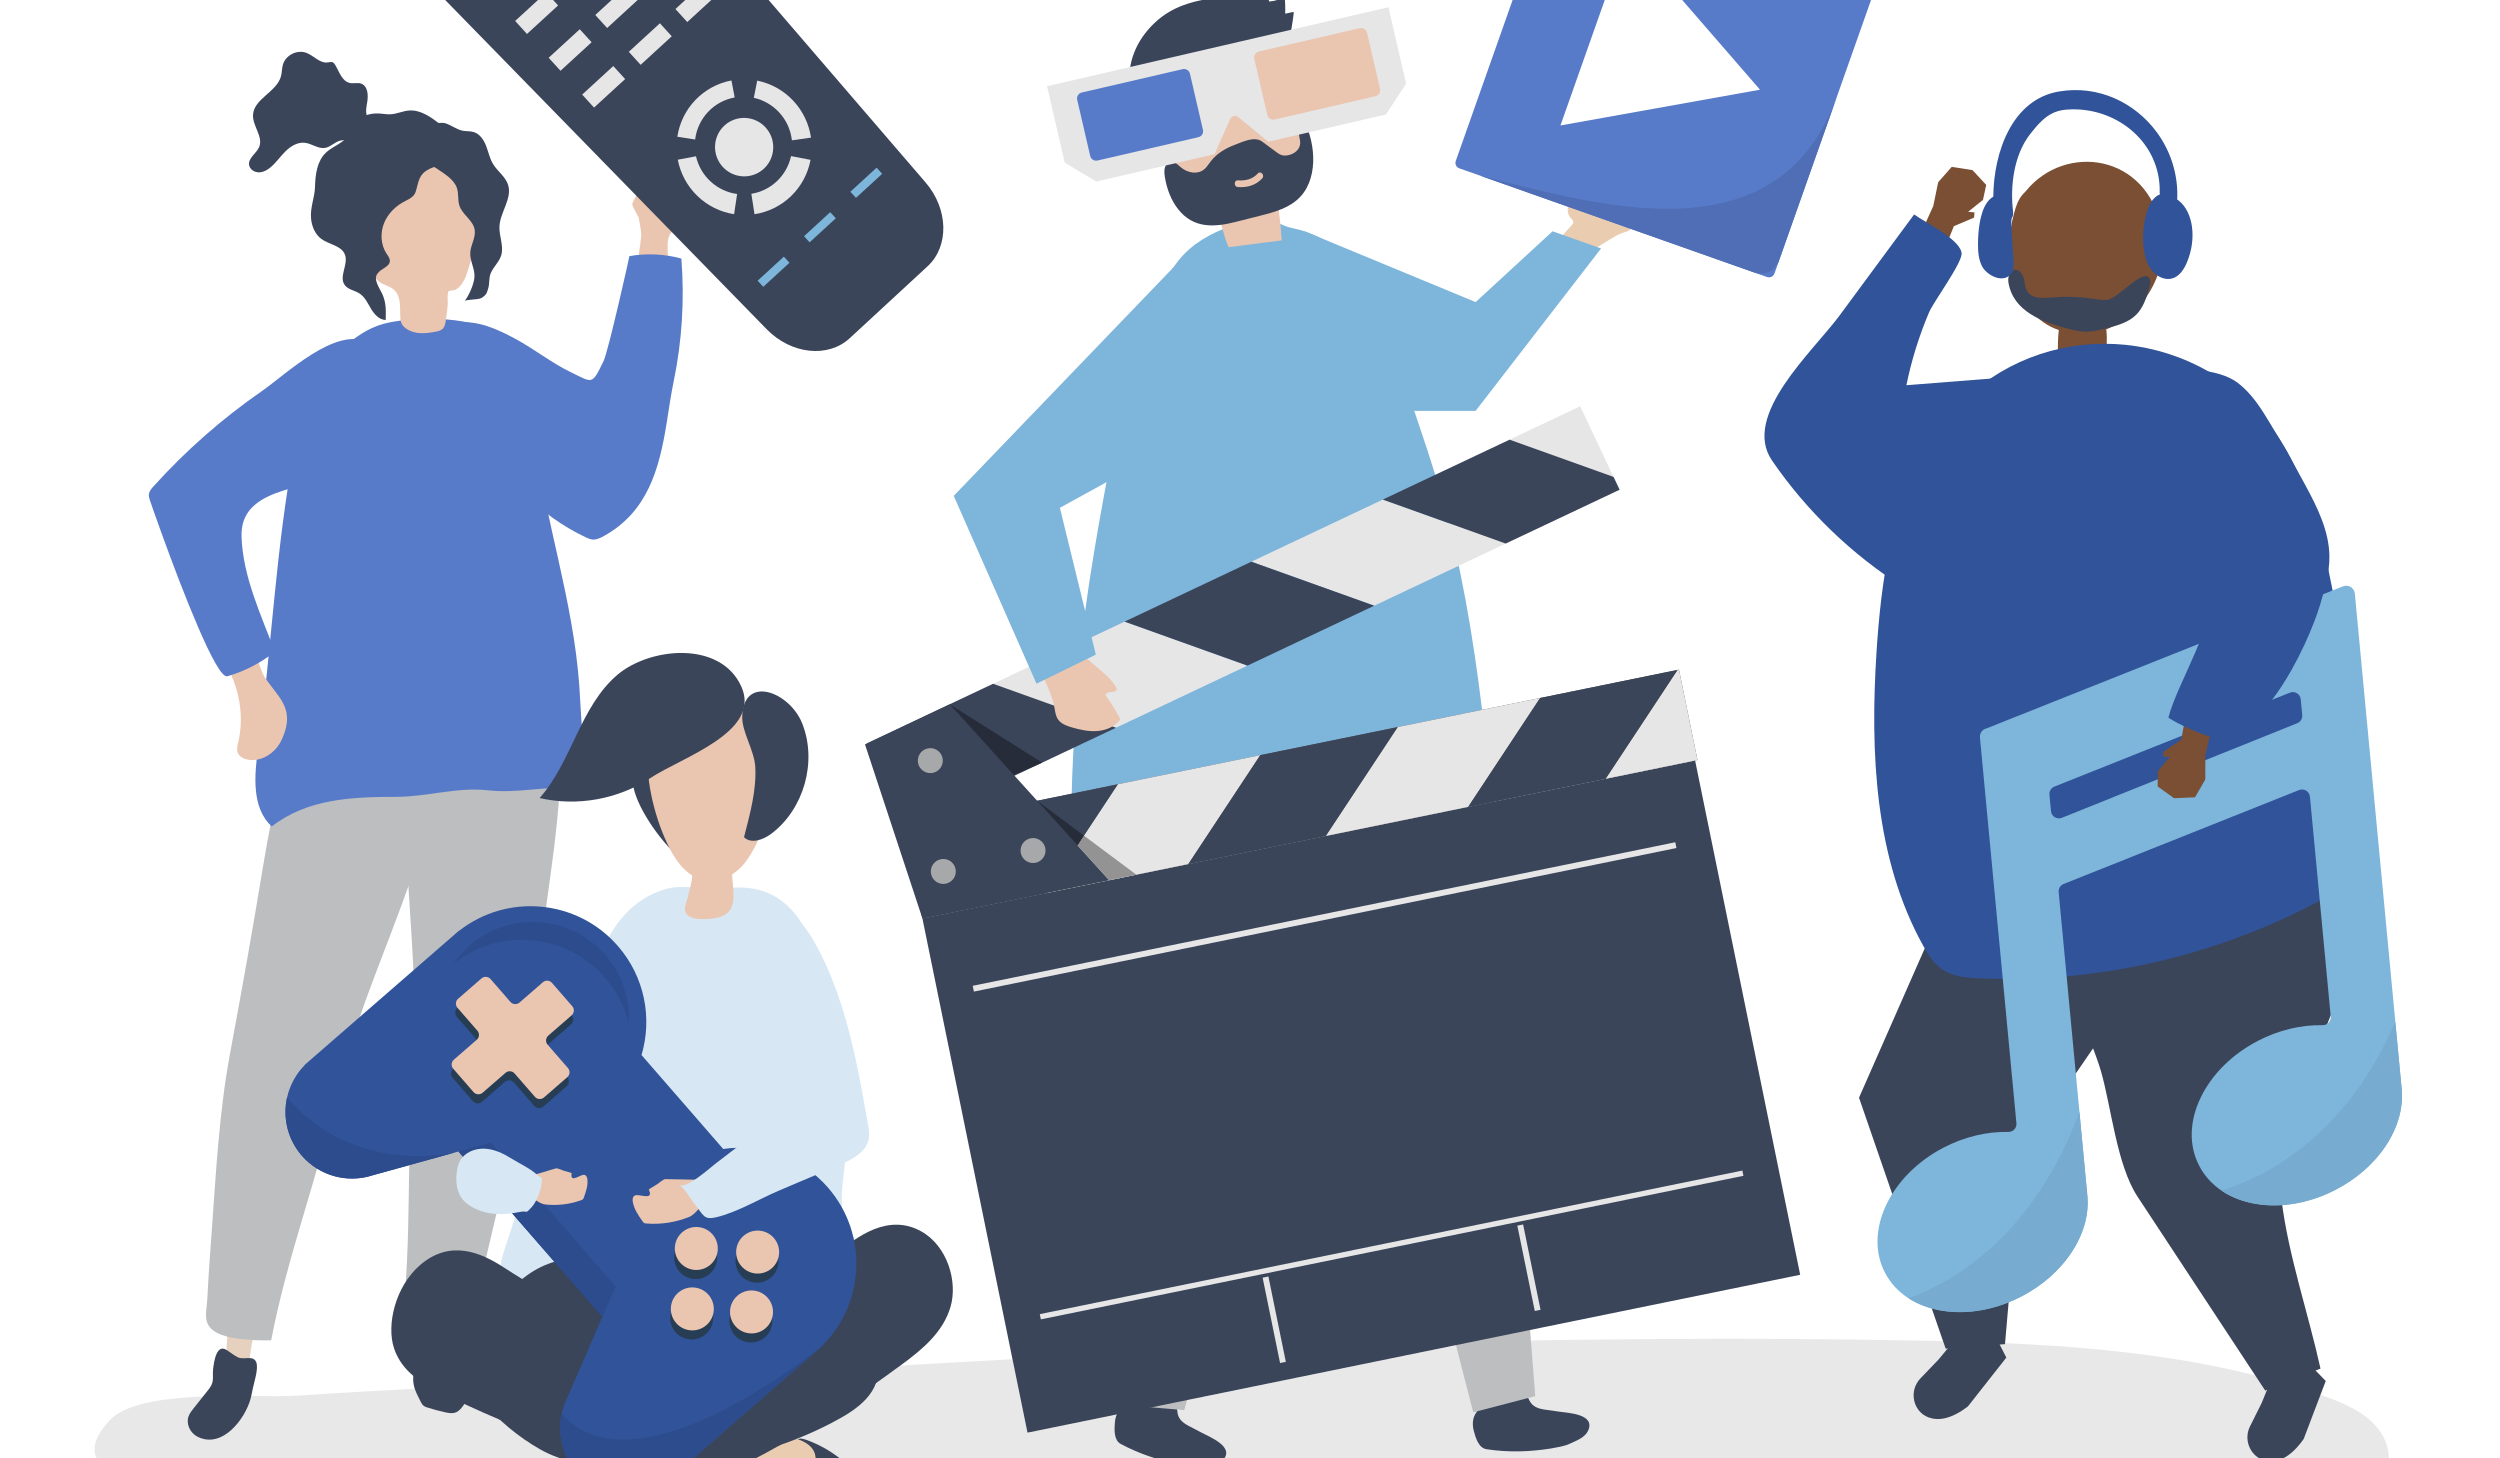 <?xml version="1.0" encoding="utf-8"?>
<!-- Generator: Adobe Illustrator 16.0.3, SVG Export Plug-In . SVG Version: 6.00 Build 0)  -->
<!DOCTYPE svg PUBLIC "-//W3C//DTD SVG 1.1//EN" "http://www.w3.org/Graphics/SVG/1.1/DTD/svg11.dtd">
<svg version="1.1" id="Capa_1" xmlns="http://www.w3.org/2000/svg" xmlns:xlink="http://www.w3.org/1999/xlink" x="0px" y="0px"
	 width="960px" height="560px" viewBox="0 0 960 560" enable-background="new 0 0 960 560" xml:space="preserve">
<rect x="0" y="0" width="960" height="560" fill="#333333" stroke="none"/>
<g>
	<g>
		<defs>
			<rect id="SVGID_1_" x="-70" y="-119" width="1099.88" height="799.8"/>
		</defs>
		<clipPath id="SVGID_2_">
			<use xlink:href="#SVGID_1_"  overflow="visible"/>
		</clipPath>
		<polyline clip-path="url(#SVGID_2_)" fill="#FFFFFF" points="1029.88,680.8 -70.12,680.8 -70.12,-119.2 1029.88,-119.2 
			1029.88,680.8 		"/>
	</g>
	<path fill="#E8E8E8" d="M187.986,640.133c-11.706,0-23.406-0.357-35.094-1.202c-15.891-1.149-32.298-3.397-45.794-11.864
		c-7.454-4.676-13.971-11.51-16.271-20.004c-2.3-8.492,0.518-18.67,8.017-23.271c2.75-1.688,5.968-2.586,8.518-4.561
		c2.551-1.976,4.273-5.697,2.575-8.441c-2.762,0.004-11.132,0.433-21.285,0.433c-27.221,0-67.287-3.083-46.673-25.718
		c7.754-8.516,30.501-9.465,49.329-9.465c2.702,0,5.32,0.02,7.805,0.039c2.487,0.02,4.837,0.039,6.994,0.039
		c3.16,0,5.906-0.041,8.063-0.188c17.179-1.16,34.372-2.129,51.57-2.93c1.341,0.732,2.706,1.421,4.07,2.085
		c7.049,3.431,14.479,6.892,22.203,10.144c4.682,4.367,9.87,8.192,15.437,11.356c3.365,1.912,7.091,3.35,11.044,4.409
		c0.491,0.853,1.035,1.685,1.633,2.49c0,0,0.001,0.002,0.002,0.002c0.008,0.012,0.016,0.021,0.025,0.033
		c0.002,0.004,0.005,0.006,0.007,0.01c0.008,0.01,0.016,0.021,0.024,0.031c0.002,0.004,0.004,0.008,0.007,0.01
		c0.017,0.022,0.033,0.045,0.05,0.066c0,0.001,0.001,0.002,0.002,0.004c0.007,0.01,0.014,0.018,0.021,0.028
		c0.005,0.005,0.008,0.01,0.013,0.016c0.006,0.009,0.013,0.017,0.019,0.025c0.005,0.006,0.01,0.014,0.015,0.021
		c0.005,0.006,0.012,0.016,0.017,0.022c0.008,0.01,0.015,0.019,0.022,0.028c0.007,0.008,0.014,0.018,0.021,0.027
		c0.007,0.01,0.015,0.02,0.022,0.028c0.005,0.007,0.01,0.013,0.015,0.021c0.007,0.008,0.014,0.016,0.02,0.025
		c0.005,0.005,0.009,0.012,0.014,0.018c0.007,0.01,0.015,0.02,0.023,0.029c0.004,0.005,0.008,0.01,0.011,0.016
		c0.011,0.014,0.023,0.028,0.034,0.043c0.002,0.002,0.004,0.004,0.006,0.008c0.01,0.012,0.02,0.025,0.029,0.037
		c0.004,0.004,0.007,0.009,0.01,0.013c0.009,0.011,0.018,0.022,0.027,0.034c0.003,0.004,0.006,0.007,0.009,0.011
		c0.011,0.015,0.021,0.026,0.032,0.041c0.001,0.001,0.002,0.002,0.003,0.004c0.013,0.015,0.025,0.031,0.038,0.047
		c0,0.001,0.001,0.002,0.002,0.003c0.011,0.014,0.022,0.028,0.033,0.042c0.003,0.003,0.005,0.007,0.008,0.009
		c0.01,0.014,0.02,0.025,0.031,0.039c0.002,0.002,0.003,0.004,0.005,0.006c0.025,0.031,0.05,0.063,0.075,0.094
		c0.001,0.001,0.003,0.003,0.004,0.005c0.011,0.013,0.022,0.026,0.033,0.04c0.001,0.002,0.002,0.003,0.004,0.005
		c-2.187,5.456-4.142,11.005-5.858,16.627c-1.146,3.754-2.195,7.615-2.05,11.537c0.23,6.206,4.973,11.257,10.085,11.257
		c2.452,0,4.988-1.161,7.153-3.913c2.926-3.718,5.271-7.894,6.931-12.323c0.859-2.293,0.78-3.313,0.128-3.757
		c0.244-0.253,0.479-0.511,0.701-0.774c2.634-3.115,4.549-6.93,7.479-9.689c0.002,0,0.004,0,0.006-0.001
		c1.425,1.899,2.663,3.115,3.463,3.115c0.064,0,0.124-0.007,0.182-0.022c17.293-4.574,34.351-12.396,50.572-21.627
		c6.808-2.335,13.44-5.181,19.821-8.513c7.446-3.89,14.352-8.292,16.9-15.197c3.197-2.271,6.329-4.538,9.391-6.784
		c2.718-0.17,5.438-0.334,8.166-0.492c11.617-0.674,23.241-1.318,34.862-1.935l5.765,28.212l47.563-9.719l12.688,1.074l1.038-3.879
		l109.91-22.461c12.18-0.264,24.368-0.482,36.55-0.651c20.062-0.278,40.129-0.424,60.191-0.424c23.018,0,46.029,0.192,69.044,0.595
		c4.854,0.084,9.715,0.18,14.582,0.297l1.011,2.928l22.787-1.729l0.035-0.412c25.833,1.132,51.621,3.333,76.816,8.144
		c6.443,1.23,12.849,2.631,19.205,4.229l3.855,5.855l7.197-2.861c5.375,1.564,10.711,3.285,16.004,5.174
		c9.319,3.327,19.364,8.05,23.011,17.25c4.482,11.314-3.426,24.484-14.214,30.116c-9.727,5.075-21.032,5.606-32.081,5.606
		c-1.207,0-2.41-0.006-3.608-0.014c-35.053-0.218-70.123-0.309-105.176-0.309c-91.698,0-183.38,0.625-275.076,1.252
		c-20.57,0.141-41.14,0.281-61.711,0.422c-3.778,0.025-7.741,0.098-11.038,1.945c-7.379,4.134-1.562,7.643-2.659,12.633
		c-1.349,6.136-4.3,11.393-9.661,14.982c-8.027,5.375-18.121,6.338-27.748,7.143c-29.665,2.484-59.331,4.967-88.997,7.449
		C252.11,637.455,220.029,640.133,187.986,640.133"/>
	<path fill="#E5D1BD" d="M95.895,524.57c-3.14,0.207-6.013-0.896-9.056-1.237c0.145-10.75,1.31-21.058,3.626-31.673
		c4.733,5.255,8.718,2.201,8.557,12.072C98.97,506.928,95.28,519.707,95.895,524.57L95.895,524.57z"/>
	<path fill="#3B455A" d="M86.152,517.986c-3.571-1.278-4.376,7.25-4.404,9.254c-0.016,1.205,0.127,2.435-0.18,3.6
		c-0.336,1.281-1.183,2.361-2.008,3.398c-1.729,2.174-3.458,4.347-5.187,6.52c-0.777,0.979-1.568,1.979-1.984,3.156
		c-1.033,2.916,0.673,6.375,3.435,7.771c9.584,4.842,18.339-6.882,20.414-14.621c0.318-1.186,0.551-2.394,0.783-3.6
		c0.479-2.495,2.368-7.936,1.377-10.373c-1.155-2.844-4.655-0.783-6.948-1.855C89.322,520.242,87.597,518.505,86.152,517.986
		L86.152,517.986z"/>
	<path fill="#BCBEC0" d="M154.24,347.439c-8.935,24.323-19.245,48.116-25.125,73.58c-7.263,31.455-18.974,62.131-24.984,93.655
		c-3.884,0.126-7.777-0.039-11.636-0.495c-4.424-0.521-11.445-1.716-13.042-6.546c-0.816-2.469,0.049-6.483,0.173-9.049
		c0.399-8.216,0.986-16.423,1.59-24.623c1.709-23.206,2.881-46.696,7.15-69.573c4.49-24.066,8.79-48.216,12.741-72.279
		c2.042-12.436,4.556-24.795,7.65-37.014c0.797-3.148,9.097-35.598,10.726-35.339c19.339,3.078,37.431,9.482,54.272,19.47
		c1.637,0.971,3.217,2.127,3.787,3.856c0.568,1.728,0.053,3.217-0.475,4.786c-5.034,14.957-11.744,28.983-17.111,43.883
		C158.089,336.935,156.194,342.117,154.24,347.439"/>
	<path fill="#E5D1BD" d="M159.436,519.054c2.936,1.134,6.007,0.935,9.014,1.513c3.059-10.307,5.013-20.494,5.958-31.316
		c-6.081,3.609-8.978-0.493-11.76,8.98C161.747,501.297,161.47,514.595,159.436,519.054L159.436,519.054z"/>
	<path fill="#3B455A" d="M171.524,517.464c0.007,5.829,4.595,12.104,7.133,17.347c0.299,0.616,0.604,1.258,0.616,1.943
		c0.018,1.018-0.604,1.921-1.2,2.747c-0.827,1.146-1.726,2.348-3.043,2.862c-1.292,0.508-2.745,0.254-4.101-0.045
		c-2.27-0.498-4.516-1.1-6.731-1.803c-0.551-0.175-1.114-0.363-1.564-0.729c-0.533-0.432-0.854-1.065-1.158-1.68
		c-1.566-3.15-2.898-5.388-2.813-8.898c0.087-3.627,0.545-7.385-0.118-10.977c-0.328-1.744-0.762-3.974,0.731-4.931
		c1.155-0.739,3.269,0.28,4.525,0.485c2.218,0.361,4.268,0.224,6.31,1.388c0.416,0.237,0.822,0.522,1.078,0.928
		C171.449,516.514,171.523,516.978,171.524,517.464L171.524,517.464z"/>
	<path fill="#BCBEC0" d="M156.412,332.587c1.296,25.881,4.064,51.663,2.104,77.723c-2.42,32.193-0.362,64.962-4,96.849
		c3.671,1.275,7.437,2.275,11.256,2.988c4.379,0.817,11.438,1.766,14.399-2.371c1.513-2.115,1.882-6.205,2.525-8.691
		c2.063-7.963,3.943-15.971,5.806-23.982c5.27-22.664,11.137-45.439,13.866-68.551c2.87-24.313,5.947-48.646,9.332-72.796
		c1.749-12.481,3.024-25.03,3.704-37.616c0.176-3.242,1.902-36.692,0.269-36.929c-19.379-2.813-38.556-2.08-57.606,2.448
		c-1.852,0.439-3.704,1.074-4.762,2.555c-1.057,1.481-1.008,3.056-0.97,4.71c0.357,15.776,2.592,31.166,3.285,46.985
		C155.861,321.414,156.129,326.925,156.412,332.587"/>
	<path fill="#3B455A" d="M428.542,543.931c0.414-1.353,1.115-2.596,2.155-3.503c0.548-0.479,1.176-0.854,1.709-1.35
		c2.507-2.332,2.223-4.563,5.911-4.057c4.197,0.576,8.378,1.35,12.562,2.023c0.165,0.025,0.339,0.057,0.469,0.167
		c0.188,0.157,0.23,0.431,0.26,0.679c0.172,1.45,0.345,2.9,0.518,4.35c0.467,3.918,3.978,5.065,6.854,6.615
		c0.74,0.398,1.507,0.799,2.287,1.213c3.263,1.73,13.156,5.578,8.274,10.688c-2.018,2.112-5.514,2.11-8.201,2.384
		c-2.596,0.264-5.208-0.359-7.767-0.716c-8.208-1.55-15.777-3.979-23.208-7.942c-2.661-1.42-2.49-5.438-2.251-8.289
		C428.178,545.43,428.318,544.664,428.542,543.931L428.542,543.931z"/>
	<polyline fill="#BCBEC0" points="440.286,289.115 431.918,321.873 441.196,415.225 430.294,539.425 454.808,541.5 486.615,422.691 
		511.707,292.701 440.286,289.115 	"/>
	<path fill="#3B455A" d="M565.575,547.156c-0.061-1.414,0.187-2.818,0.865-4.021c0.357-0.633,0.825-1.195,1.163-1.84
		c1.587-3.035,0.576-5.043,4.224-5.794c4.148-0.854,8.349-1.517,12.518-2.275c0.165-0.03,0.34-0.059,0.498,0.002
		c0.229,0.087,0.36,0.33,0.471,0.554c0.646,1.311,1.291,2.619,1.938,3.929c1.745,3.54,5.437,3.452,8.666,3.956
		c0.829,0.13,1.687,0.253,2.56,0.383c3.653,0.544,14.264,0.88,11.36,7.324c-1.2,2.664-4.497,3.826-6.939,4.978
		c-2.359,1.113-5.03,1.396-7.563,1.911c-8.256,1.271-16.203,1.499-24.528,0.236c-2.981-0.452-4.157-4.299-4.883-7.067
		C565.73,548.691,565.608,547.923,565.575,547.156L565.575,547.156z"/>
	<polygon fill="#BCBEC0" points="491.817,302.966 482.805,327.814 534.66,421.578 565.727,542.322 589.533,536.119 579.973,413.5 
		560.358,282.57 491.817,302.966 	"/>
	<path fill="#7DB5DB" d="M411.735,297.945c0.202-6.095,0.564-11.195,0.614-13.02c0.457-16.501,2.036-33.099,4.276-49.745
		c2.023-15.031,4.592-30.101,7.372-45.243c4.361-23.745,8.325-44.667,17.067-67.249c3.105-8.02,6.291-16.184,11.651-22.861
		c4.937-6.153,12.304-10.378,19.701-12.855c3.456-1.157,7.344-2.145,10.802-2.928c3.917-0.887,5.883,0.881,9.633,2.487
		c2.521,1.079,5.479,1.367,8.092,2.283c15.517,5.439,24.378,16.392,29.628,31.942c4.225,12.51,8.448,25.021,12.673,37.532
		c3.47,10.274,6.939,20.551,9.947,30.974c7.875,27.283,12.529,55.4,15.948,83.583c1.714,14.13,3.117,28.296,4.47,42.466
		c0.864,9.056-3.742,5.247-9.18,2.481c-9.371-4.77-18.679-9.799-29.19-11.52c-5.104-0.837-10.304-0.877-15.475-0.804
		c-31.455,0.45-63.023,5.128-92.565,15.938c-1.756,0.643-3.541,1.328-4.974,2.527c-1.914,1.602-4.506,5.245-7.271,3.342
		c-1.719-1.184-2.135-5.221-2.449-7.039C411.243,312.945,411.489,305.313,411.735,297.945"/>
	<path fill="#534741" d="M486.746,22.326c3.982,4.398,6.676,9.895,8.253,15.637c0.419,1.526,0.93,3.283,2.364,3.914
		c1.535,0.677,0.87,3.077,1.571,1.547c0.7-1.53,3.056-6.827,2.831-8.507c-0.523-3.934-1.419-7.821-2.668-11.59
		c-1.087-3.277-2.561-6.625-5.302-8.69c-1.625-1.224-3.576-1.901-5.492-2.552c-2.78-0.944-5.637-1.884-8.557-1.779
		c-5.034,0.182-7.592,2.613-2.552,5.067C480.806,17.13,484.018,19.313,486.746,22.326L486.746,22.326z"/>
	<path fill="#EAC5B0" d="M471.816,94.931c6.782-0.875,13.564-1.751,20.347-2.627c-0.324-6.057-1.086-12.112-2.277-18.087
		c5.551-2.321,11.916-5.764,12.484-12.368c0.179-2.08-0.282-4.194-0.739-6.26c-1.889-8.543-3.778-17.085-5.668-25.627
		c-0.653-2.954-1.342-5.995-2.962-8.507c-2.842-4.407-7.927-6.265-12.684-7.08c-12.139-2.081-25.02,1.035-33.758,9.896
		c-2.325,2.358-4.384,5.179-5.257,8.574c-1.347,5.233,0.28,10.948,1.892,16.269c1.488,4.911,2.977,9.822,4.464,14.733
		c1.712,5.649,4.071,12.062,9.149,14.098c2.696,1.081,5.772,0.694,8.255,2.321C469.44,83.136,469.319,90.037,471.816,94.931
		L471.816,94.931z"/>
	<path fill="#3B455A" d="M484.709,68.484c-2.541,2.743-5.835,3.607-9.428,3.341c-1.526-0.112-1.478-2.685,0.052-2.571
		c2.976,0.219,5.597-0.399,7.713-2.682C484.11,65.424,485.768,67.342,484.709,68.484L484.709,68.484z M502.888,51.727
		c-0.456-1.561-2.195-6.04-3.869-2.597c-0.437,0.901-0.342,2.011-0.147,3.034c0.194,1.022,0.479,2.056,0.383,3.082
		c-0.221,2.356-2.378,3.894-4.513,4.338c-0.849,0.176-1.742,0.23-2.59-0.032c-0.82-0.256-1.55-0.792-2.261-1.32
		c-1.728-1.282-3.457-2.563-5.185-3.845c-2.97-2.202-7.35,0.035-10.414,1.172c-3.531,1.309-6.919,3.253-9.337,6.363
		c-0.244,0.314-0.478,0.639-0.713,0.963c-0.573,0.792-1.152,1.578-1.891,2.18c-2.494,2.03-6.308,1.368-8.875-0.788
		c-1.177-0.988-2.371-2.333-3.82-2.214c-1.132,0.093-2.018,1.135-2.343,2.307c-0.324,1.172-0.19,2.451,0.01,3.678
		c0.731,4.468,2.367,8.875,5.139,12.356c6.011,7.548,14.125,6.801,21.996,4.815c3.111-0.785,6.223-1.57,9.334-2.355
		c5.688-1.435,11.679-3.048,15.724-7.521c3.568-3.946,4.936-9.588,4.756-15.132C504.18,57.349,503.692,54.484,502.888,51.727
		L502.888,51.727z"/>
	<path fill="#3B455A" d="M493.512,5.244c0.079-2.192,0.006-4.391-0.22-6.576c-1.778,1.13-3.844,1.792-5.946,1.905
		c-0.285-1.225-0.569-2.45-0.855-3.675c-0.242-1.018-13.98,1.348-15.104,1.506c-10.523,1.483-20.153,2.807-28.202,10.559
		c-6.875,6.621-10.345,14.967-9.429,24.598c0.875,9.2,6.421,20.218,13.201,26.48c-0.573-2.372-3.203-7.678-3.168-10.064
		c-0.18-2.342,0.09-4.702,0.691-6.959c1.2-4.509,3.711-8.644,6.954-11.923c5.17-5.229,11.74-8.864,18.54-11.454
		c6.231-2.373,13.886-4.995,20.644-4.705c3.248,0.14,3.934,0.804,5.067-2.753c0.2-0.627,1.312-7.674,1.058-7.62
		C495.665,4.79,494.588,5.017,493.512,5.244L493.512,5.244z"/>
	<path fill="#E6E6E7" d="M402.055,33.107l6.791,29.345L420.99,69.7l45.383-10.503l5.944-13.336c0.499-1.435,2.244-1.839,3.323-0.769
		l11.368,9.33l45.213-10.463l7.726-11.846l-6.791-29.345L402.055,33.107L402.055,33.107z"/>
	<path fill="#587BC9" d="M460.173,52.681l-38.721,8.961c-1.262,0.292-2.523-0.495-2.815-1.758l-4.987-21.551
		c-0.293-1.262,0.494-2.523,1.757-2.815l38.721-8.961c1.263-0.292,2.523,0.494,2.816,1.757l4.987,21.551
		C462.223,51.128,461.437,52.389,460.173,52.681L460.173,52.681z"/>
	<path fill="#EAC5B0" d="M528.18,36.943l-38.721,8.961c-1.263,0.292-2.523-0.495-2.816-1.758l-4.986-21.551
		c-0.292-1.263,0.495-2.523,1.758-2.816l38.721-8.96c1.263-0.293,2.523,0.494,2.816,1.757l4.986,21.551
		C530.229,35.39,529.442,36.651,528.18,36.943L528.18,36.943z"/>
	<polyline fill="#3B455A" points="650.917,292.027 354.201,352.662 394.557,550.145 691.271,489.512 650.917,292.027 	"/>
	<polyline fill="#59595B" points="644.733,257.121 347.106,317.941 354.201,352.662 651.83,291.842 644.733,257.121 	"/>
	<polygon fill="#E6E6E7" points="616.547,299.052 651.83,291.842 644.733,257.121 644.173,257.236 616.547,299.052 	"/>
	<polygon fill="#E6E6E7" points="347.106,317.941 353.11,347.324 376.49,311.936 347.106,317.941 	"/>
	<polyline fill="#E6E6E7" points="429.243,301.156 401.618,342.972 456.329,331.792 483.955,289.976 429.243,301.156 	"/>
	<polygon fill="#E6E6E7" points="536.708,279.196 509.083,321.012 563.794,309.832 591.42,268.016 536.708,279.196 	"/>
	<polyline fill="#3B455A" points="376.49,311.936 353.11,347.324 354.201,352.662 401.618,342.972 429.243,301.156 376.49,311.936 	
		"/>
	<polygon fill="#3B455A" points="483.955,289.976 456.329,331.792 509.083,321.012 536.708,279.196 483.955,289.976 	"/>
	<polygon fill="#3B455A" points="591.42,268.016 563.794,309.832 616.547,299.052 644.173,257.236 591.42,268.016 	"/>
	<polygon fill="#E6E6E7" points="379.843,302.467 347.285,317.854 332.142,285.814 332.66,285.568 379.843,302.467 	"/>
	<polygon fill="#E6E6E7" points="606.794,156.013 619.608,183.128 579.678,168.828 606.794,156.013 	"/>
	<polygon fill="#E6E6E7" points="530.997,191.834 578.18,208.732 527.692,232.593 480.509,215.695 530.997,191.834 	"/>
	<polygon fill="#E6E6E7" points="431.829,238.702 479.011,255.599 428.524,279.46 381.341,262.562 431.829,238.702 	"/>
	<polygon fill="#3B455A" points="579.678,168.828 619.608,183.128 621.936,188.053 578.18,208.732 530.997,191.834 579.678,168.828 
			"/>
	<polygon fill="#3B455A" points="480.509,215.695 527.692,232.593 479.011,255.599 431.829,238.702 480.509,215.695 	"/>
	<polyline fill="#3B455A" points="381.341,262.562 428.524,279.46 379.843,302.467 332.66,285.568 381.341,262.562 	"/>
	<polyline fill="#3B455A" points="354.201,352.662 332.159,285.863 364.712,270.466 425.923,338.006 354.201,352.662 	"/>
	<polyline fill="#262C3A" points="389.276,297.57 364.712,270.466 400.205,292.844 389.276,297.57 	"/>
	<polyline fill="#3A393A" points="425.923,338.006 425.923,338.006 431.619,336.842 428.274,337.525 425.923,338.006 	"/>
	<polyline fill="#949394" points="425.923,338.006 413.763,324.588 416.217,320.874 436.338,335.877 431.619,336.842 
		425.923,338.005 	"/>
	<polyline fill="#262C3A" points="413.763,324.588 398.264,307.486 416.217,320.874 413.763,324.588 	"/>
	<polyline fill="#262C3A" points="425.923,338.006 398.264,307.486 413.763,324.588 425.923,338.006 	"/>
	<path fill="#A6A8AA" d="M361.914,290.994c0.602,2.58-1.003,5.16-3.584,5.763c-2.58,0.601-5.16-1.003-5.762-3.584
		c-0.601-2.581,1.003-5.161,3.584-5.763S361.313,288.414,361.914,290.994L361.914,290.994z"/>
	<path fill="#A6A8AA" d="M366.905,333.55c0.602,2.581-1.003,5.16-3.583,5.762c-2.581,0.601-5.16-1.003-5.762-3.583
		c-0.601-2.582,1.003-5.16,3.584-5.762C363.724,329.365,366.304,330.969,366.905,333.55L366.905,333.55z"/>
	<path fill="#A6A8AA" d="M401.365,325.519c0.602,2.58-1.003,5.16-3.583,5.761c-2.581,0.603-5.161-1.002-5.762-3.582
		c-0.601-2.582,1.003-5.162,3.584-5.763C398.184,321.334,400.764,322.938,401.365,325.519L401.365,325.519z"/>
	<polygon fill="#E6E6E7" points="669.478,451.508 399.694,506.638 399.284,504.629 669.067,449.498 669.478,451.508 	"/>
	<polygon fill="#E6E6E7" points="487.064,490.181 493.762,522.951 491.545,523.404 484.848,490.634 487.064,490.181 	"/>
	<polygon fill="#E6E6E7" points="584.872,470.195 591.567,502.966 589.352,503.419 582.655,470.648 584.872,470.195 	"/>
	<polygon fill="#E6E6E7" points="643.756,325.639 373.973,380.769 373.52,378.552 643.304,323.422 643.756,325.639 	"/>
	<path fill="#EAC5B0" d="M404.922,271.825c0.267,1.522,0.472,3.119,1.339,4.398c1.199,1.766,3.382,2.538,5.435,3.124
		c3.224,0.919,6.569,1.655,9.908,1.351c3.339-0.303,6.705-1.781,8.623-4.531c-1.654-3.158-3.543-6.192-5.647-9.069
		c-0.171-0.91,1.09-1.333,2.015-1.33c0.926,0.003,2.185-0.25,2.183-1.176c0-0.292-0.148-0.563-0.3-0.813
		c-1.742-2.887-4.356-5.124-6.924-7.307c-3.399-2.89-6.798-5.78-10.197-8.67c-0.638-0.542-1.32-1.106-2.146-1.24
		c-0.746-0.121-1.497,0.127-2.211,0.371c-3.055,1.044-6.191,1.977-9.15,3.231C398.485,257.682,403.602,264.297,404.922,271.825
		L404.922,271.825z"/>
	<polygon fill="#7DB5DB" points="459.322,93.601 366.234,190.41 398.011,262.527 420.791,251.377 406.997,195.002 463.786,163.736 
		459.322,93.601 	"/>
	<path fill="#EACDB0" d="M603.508,86.531c0.32-0.37,0.657-0.788,0.647-1.276c-0.014-0.624-0.57-1.07-0.999-1.524
		c-1.789-1.894-1.47-5.389,0.704-6.827c2.173-1.438,5.613-0.252,6.328,2.254c2.677-1.088,5.127-2.728,7.154-4.787
		c0.764-0.775,1.591-1.669,2.677-1.713c0.66-0.027,1.283,0.275,1.872,0.574c1.292,0.656,2.573,1.334,3.842,2.033
		c1.683,0.926,3.464,2.023,4.146,3.817c1.073,2.815-1.011,5.765-2.963,8.059c-0.434,0.509-0.876,1.026-1.44,1.385
		c-0.671,0.426-1.465,0.599-2.221,0.842c-1.802,0.581-3.434,1.584-5.045,2.578c-4.978,3.071-9.954,6.141-14.932,9.212
		c-0.157,0.079-4.238-6.778-4.235-7.725C599.051,90.688,601.838,88.463,603.508,86.531"/>
	<polygon fill="#7DB5DB" points="500.942,88.815 566.642,116.004 596.176,88.815 614.817,95.398 566.642,157.769 512.097,157.769 
		500.942,88.815 	"/>
	<path fill="#587BC9" d="M678.565,106.381L560.362,64.636c-1.146-0.405-1.754-1.674-1.349-2.82l43.103-122.044
		c0.404-1.146,1.673-1.752,2.818-1.348L723.139-19.83c1.146,0.404,1.753,1.673,1.349,2.818l-43.103,122.045
		C680.979,106.179,679.712,106.786,678.565,106.381"/>
	<path fill="#E5E5E5" d="M683.033,100.368l19.581-55.445l-19.556,55.372C683.05,100.319,683.041,100.343,683.033,100.368"/>
	<path fill="#4F6EB5" d="M676.183,105.093c-0.817,0-1.649-0.136-2.465-0.424l-105.32-37.196
		c20.994,5.179,47.393,12.681,71.875,12.681c27.92,0,53.348-9.764,65.391-43.865l-3.049,8.634l-19.581,55.445
		C681.97,103.276,679.17,105.093,676.183,105.093"/>
	<path fill="#FFFFFF" d="M603.824-50.516l-6.91,19.566c3.46-8.123,13.908-24.768,39.316-15.794l-23.065-8.146
		C609.353-56.237,605.149-54.269,603.824-50.516L603.824-50.516z"/>
	<polygon fill="#FFFFFF" points="675.841,34.443 624.831,-24.362 599.214,48.171 675.841,34.443 	"/>
	<polygon fill="#7B4F34" points="746.728,95.713 750.272,86.851 758.05,83.558 758.213,81.574 755.77,81.315 761.469,76.754 
		762.708,71.004 757.433,65.322 749.454,64.085 744.255,69.989 742.383,79.091 737.006,91.02 746.728,95.713 	"/>
	<path fill="#305399" d="M752.699,95.537c0.286,0.53,0.477,1.055,0.552,1.571c0.521,3.577-10.684,18.568-12.499,22.851
		c-3.819,9.003-6.742,18.385-8.696,27.968c13.637-1.077,27.274-2.153,40.91-3.23c-8.729,27.902-20.863,54.737-36.047,79.72
		c-0.605,0.996-1.335,2.077-2.473,2.326c-1.088,0.237-2.161-0.371-3.102-0.964c-20.041-12.63-37.468-29.386-50.876-48.915
		c-11.889-17.316,15.76-41.936,25.943-55.738c9.538-12.927,19.076-25.854,28.614-38.781
		C739.12,85.295,750.043,90.624,752.699,95.537L752.699,95.537z"/>
	<path fill="#7B4F34" d="M773.516,81.451c0.669-2.418,1.523-4.863,3.175-6.752c0.451-0.516,0.963-0.97,1.389-1.49
		c14.872-18.193,46.486-14.508,52.053,14.936c2.995,15.84-6.962,32.843-21.335,38.315c0.56,4.187-0.1,9.275-0.019,12.462
		c0.017,0.659,0.014,1.381-0.387,1.891c-0.354,0.454-0.938,0.624-1.488,0.748c-5.166,1.169-10.731,0.313-15.358-2.364
		c-0.339-0.196-0.685-0.412-0.904-0.746c-0.266-0.406-0.304-0.924-0.33-1.415c-0.178-3.439-0.085-6.89,0.25-10.315
		c-8.548-2.786-14.764-10.834-17.382-19.54C770.676,98.857,771.196,89.827,773.516,81.451L773.516,81.451z"/>
	<path fill="#3B455A" d="M744.446,522.009l-7.004,7.298c-4.513,4.701-2.981,12.695,3.123,14.973
		c3.599,1.34,8.535,0.832,15.125-4.229l14.74-18.74l-2.87-5.643l-16.57-1.581L744.446,522.009L744.446,522.009z"/>
	<path fill="#3B455A" d="M759.927,316.867l-46.068,104.654l33.275,96.383l22.787-1.729l6.424-74.392
		c0,0,69.412-97.32,64.713-100.199S759.927,316.867,759.927,316.867"/>
	<path fill="#3B455A" d="M868.492,538.712l-4.509,9.054c-2.904,5.833,0.941,13.008,7.447,13.359
		c3.834,0.207,8.396-1.752,13.176-8.547l8.48-22.282l-4.423-4.531l-16.289,3.433L868.492,538.712L868.492,538.712z"/>
	<path fill="#3B455A" d="M794.092,354.154c-6.183,12.588,8.978,44.506,12.599,56.924c4.06,13.916,6.096,36.24,14.131,48.447
		l49.012,74.465l21.234-8.445c-4.657-21.154-12.317-43.328-14.938-64.678c-3.791-30.891,19.838-63.601,26.357-94.766
		c1.9-9.084,3.215-18.529,1.273-27.605c-1.939-9.075-7.683-17.793-16.351-21.108c-13.276-5.078-27.451,3.526-39.474,11.106
		c-14.587,9.199-30.115,17.535-47.07,20.689C797.522,349.806,795.358,351.574,794.092,354.154"/>
	<path fill="#305399" d="M859.571,150.573c22.638,18.524,31.322,49.949,36.772,79.482c4.829,26.171,8.181,52.628,10.029,79.184
		c0.657,9.441,0.905,19.732-4.359,27.34c-3.467,5.01-8.852,8.095-14.141,10.83c-39.503,20.43-83.994,30.238-128.172,28.257
		c-4.912-0.222-10.09-0.677-14.17-3.608c-3.053-2.191-5.157-5.544-7.022-8.9c-18.604-33.496-20.398-74.211-17.928-112.716
		c1.779-27.734,5.827-56.253,19.841-79.682C766.028,127.948,821.838,119.696,859.571,150.573L859.571,150.573z"/>
	<path fill="#7DB5DB" d="M883.477,268.515l0.576,6.089c0.127,1.339-0.645,2.601-1.896,3.104l-90.395,36.334
		c-1.892,0.76-3.984-0.509-4.175-2.531l-0.601-6.354c-0.127-1.34,0.647-2.606,1.903-3.106l90.42-36.068
		C881.201,265.227,883.287,266.495,883.477,268.515 M902.672,225.402c-0.899-0.544-2.004-0.634-2.976-0.243
		c0,0-133.468,53.242-136.604,54.443c-0.522,0.2-1.085,0.313-1.541,0.669c-0.89,0.697-1.364,1.797-1.258,2.92l14.011,148.161
		c0.172,1.826-1.303,3.358-3.144,3.314c-8.153-0.192-16.844,1.87-24.785,5.991c-20.666,10.726-30.783,32.277-22.551,48.041
		c4.074,7.803,11.89,12.998,22.003,14.629c3.587,0.578,7.315,0.681,11.085,0.324c6.482-0.613,13.092-2.582,19.322-5.814
		c16.163-8.389,26.329-23.575,25.377-37.862c0-0.106-0.004-0.215-0.016-0.323l-11.073-117.098c-0.126-1.341,0.648-2.605,1.904-3.107
		l90.419-36.067c1.891-0.754,3.977,0.514,4.167,2.532L895,390.361c0.172,1.825-1.304,3.357-3.146,3.314
		c-8.154-0.193-16.846,1.871-24.784,5.991c-9.855,5.114-17.65,12.815-21.953,21.683c-4.459,9.195-4.672,18.557-0.598,26.359
		c4.075,7.802,11.89,12.996,22.003,14.628c9.758,1.573,20.556-0.377,30.407-5.491c16.371-8.496,26.54-23.868,25.349-38.291
		l-0.013-0.162l-18.012-190.47C904.156,226.881,903.567,225.946,902.672,225.402"/>
	<path fill="#77ABCF" d="M752.571,503.859c-2.285,0-4.541-0.176-6.743-0.531l0,0c-4.878-0.786-9.215-2.41-12.862-4.748
		c19.082-7.135,48.376-25.358,65.541-71.604l3.09,32.677c0.012,0.108,0.016,0.217,0.016,0.323c0.041,0.614,0.061,1.229,0.062,1.847
		c0.006,13.732-9.969,27.986-25.438,36.016c-6.23,3.232-12.84,5.201-19.322,5.814C755.458,503.789,754.009,503.859,752.571,503.859"
		/>
	<polyline fill="#F1F1F1" points="922.266,418.393 919.809,392.406 919.809,392.406 922.266,418.393 	"/>
	<path fill="#394256" d="M873.271,462.867c-2.287,0-4.545-0.174-6.748-0.53c-0.393-0.063-0.781-0.132-1.168-0.206
		c0.387,0.074,0.775,0.143,1.168,0.206C868.726,462.693,870.983,462.867,873.271,462.867c1.029,0,2.065-0.034,3.104-0.105l0,0
		C875.336,462.833,874.3,462.867,873.271,462.867 M865.345,462.129c-0.014-0.003-0.027-0.006-0.041-0.008
		C865.317,462.123,865.332,462.127,865.345,462.129 M865.284,462.117c-0.01-0.002-0.021-0.004-0.031-0.006
		C865.264,462.113,865.272,462.115,865.284,462.117 M865.221,462.105c-0.006-0.002-0.012-0.003-0.018-0.005
		C865.209,462.103,865.215,462.104,865.221,462.105 M865.159,462.093c-0.002-0.001-0.005-0.001-0.008-0.002
		C865.154,462.092,865.157,462.092,865.159,462.093"/>
	<path fill="#77ABCF" d="M873.271,462.867c-2.287,0-4.545-0.174-6.748-0.53c-0.393-0.063-0.781-0.132-1.168-0.206
		c-0.003-0.001-0.007-0.001-0.01-0.002c-0.013-0.002-0.027-0.006-0.041-0.008c-0.007-0.002-0.014-0.002-0.02-0.004
		c-0.012-0.002-0.021-0.004-0.031-0.006c-0.01-0.002-0.021-0.004-0.032-0.006c-0.006-0.002-0.012-0.003-0.018-0.005
		c-0.016-0.002-0.03-0.005-0.044-0.008c-0.002-0.001-0.005-0.001-0.008-0.002c-4.562-0.899-8.618-2.552-12.035-4.854
		c17.593-5.531,47.728-21.149,66.692-64.83l2.457,25.986l0.013,0.162c0.063,0.76,0.094,1.523,0.094,2.288
		c0.008,13.737-9.935,27.955-25.442,36.003c-6.626,3.439-13.678,5.448-20.555,5.916C875.336,462.833,874.3,462.867,873.271,462.867"
		/>
	<path fill="#3B455A" d="M777.692,109.804c0.163,0.748,0.395,1.468,0.811,2.112c1.841,2.85,5.984,2.617,9.363,2.311
		c5.065-0.46,10.184-0.33,15.22,0.386c1.976,0.28,3.961,0.652,5.952,0.516c4.429-0.303,14.208-12.86,16.493-7.956
		c0.485,1.046,0.161,2.271-0.171,3.376c-1.106,3.692-2.307,7.543-5.022,10.278c-2.977,2.996-7.279,4.163-11.369,5.212
		c-2.698,0.692-5.437,1.389-8.222,1.336c-2.484-0.048-4.913-0.691-7.314-1.331c-9.174-2.444-20.354-6.47-22.192-17.517
		c-0.335-2.013,0.35-4.667,2.375-4.921c1.737-0.217,3.077,1.575,3.515,3.271C777.377,107.832,777.479,108.842,777.692,109.804
		L777.692,109.804z"/>
	<polygon fill="#7B4F34" points="839.331,274.614 837.602,284.001 830.627,288.763 830.858,290.74 833.304,290.512 828.616,296.107 
		828.536,301.988 834.827,306.519 842.893,306.158 846.826,299.345 846.867,290.053 849.787,277.298 839.331,274.614 	"/>
	<path fill="#305399" d="M833.323,275.999c-0.225-0.138-0.446-0.279-0.666-0.421c3.466-13.539,18.905-37.015,16.044-50.086
		c-1.512-6.906-10.738-16.253-14.67-22.254c-5.589-8.529-11.178-17.057-16.767-25.586c-1.569-2.395-3.17-4.861-3.775-7.66
		c-0.776-3.588,0.171-7.334,1.556-10.734c2.366-5.812,6.221-11.254,11.743-14.235c8.473-4.574,25.036-3.792,32.638,2.079
		c5.272,4.071,8.912,9.85,12.344,15.558c4.677,7.782,9.176,15.67,13.491,23.657c4.6,8.513,9.095,17.536,9.226,27.212
		c0.088,6.474-1.798,12.793-3.665,18.992c-4.364,14.485-23.929,58.072-45.304,49.297
		C841.365,280.159,837.108,278.339,833.323,275.999L833.323,275.999z"/>
	<path fill="#305399" d="M841.688,86.869c-0.53-3.641-2.037-7.294-4.787-9.615c-0.293-0.247-0.575-0.461-0.856-0.673
		c0.467-9.232-2.408-18.48-7.915-25.908c-8.349-11.262-22.34-18.118-37.519-15.537c-18.051,3.07-25.046,23.431-25.189,40.398
		c-0.935,0.531-1.728,1.296-2.391,2.234c-3.001,4.248-3.445,11.878-3.474,15.803c-0.021,3.05,0.194,6.226,1.679,8.891
		c1.857,3.336,8.12,6.654,11.146,2.499c1.441-1.979,0.649-6.398,0.546-8.787c-0.136-3.175-0.42-6.342-0.578-9.515
		c-0.039-0.78,0.013-1.7,0.082-2.678c0.463-0.696,0.72-1.56,0.599-2.578c-1.196-9.94,0.256-21.773,6.483-29.827
		c5.935-7.673,9.429-9.495,16.254-9.586c17.922-0.24,33.862,13.231,33.562,31.678c-0.004,0.233,0.003,0.596,0.021,1.04
		c-5.627,1.923-6.985,14.358-6.214,20.493c0.39,3.092,1.256,6.24,3.181,8.647c1.926,2.406,5.089,3.902,7.898,3.057
		c2.781-0.835,4.563-3.639,5.691-6.442C841.614,96.225,842.36,91.484,841.688,86.869L841.688,86.869z"/>
	<path fill="#587BC9" d="M145.528,124.896c-0.315,0.106-0.628,0.218-0.94,0.337c-5.202,1.974-9.627,5.527-13.956,9.024
		c-6.502,5.251-9.704,7.554-12.215,15.332c-2.343,7.254-3.809,14.915-5.243,22.39c-7.363,38.378-8.786,76.595-14.07,115.262
		c-1.439,10.525-2.55,22.898,5.234,30.127c13.812-10.748,31.172-11.368,47.923-11.383c11.764-0.012,23.265-3.82,35.056-2.509
		c11.269,1.255,21.112-1.561,32.548-0.817c2.757,0.181,6.27,0.149,7.357-2.391c-3.957-11.863-3.889-24.621-4.785-37.095
		c-2.317-32.266-13.006-63.228-17.32-95.276c-1.466-10.893-2.248-28.974-10.684-37.219c-9.168-8.961-30.078-9.143-41.86-7.39
		C150.188,123.643,147.811,124.123,145.528,124.896L145.528,124.896z"/>
	<path fill="#EAC5B0" d="M109.902,279.017c1.693-8.043-3.455-11.953-8.171-18.809c-2.626-3.82-3.674-14.98-9.979-14.112
		c-1.219,0.168-2.468,0.346-3.553,0.928c-0.887,0.476-1.615,1.197-2.295,1.94c-0.529,0.578-1.507,1.37-1.476,2.134
		c0.033,0.802,1.367,2.321,1.787,3.036c5.453,9.265,7.785,20.251,5.235,31.091c-0.296,1.258-0.625,2.604-0.167,3.813
		c0.564,1.488,2.175,2.322,3.735,2.641c5.288,1.078,10.765-2.529,13.052-7.418C108.979,282.32,109.571,280.589,109.902,279.017
		L109.902,279.017z"/>
	<path fill="#587BC9" d="M62.416,205.806c7.315,20.134,20.71,55.077,24.896,53.881c6.617-1.899,12.85-5.122,18.224-9.425
		c-5.274-14.132-12.309-28.881-12.783-44.219c-0.57-18.435,22.86-17.899,37.362-23.918c4.452-1.848,8.999-3.93,12.17-7.56
		c3.704-4.24,5.042-10.048,5.526-15.657c0.648-7.493,1.694-23.426-6.441-27.477c-12.495-6.222-31.626,12.387-40.916,18.822
		c-15.22,10.545-29.217,22.855-41.604,36.618c-0.74,0.822-1.506,1.715-1.666,2.809c-0.128,0.877,0.154,1.757,0.437,2.598
		C58.026,193.485,59.845,198.731,62.416,205.806L62.416,205.806z"/>
	<path fill="#EAC5B0" d="M154.277,124.354c0.194,0.376,0.453,0.738,0.8,1.08c1.369,1.35,3.266,2.116,5.149,2.386
		c2.481,0.355,5.004-0.057,7.466-0.527c3.327-0.635,3.209-2.582,3.691-5.602c0.264-1.65,0.429-3.313,0.553-4.979
		c0.068-0.913-0.285-4.182,0.297-4.822c0.395-0.434,2.002-0.288,2.707-0.656c1.117-0.583,2.05-1.657,2.721-2.7
		c1.082-1.683,1.677-3.624,2.26-5.537c1.014-3.329,2.029-6.658,3.043-9.987c1.036-3.401,2.078-6.831,2.411-10.371
		c0.502-5.336-0.361-12.869-4.388-16.77c-3.674-3.559-9.034-4.805-13.95-5.434c-6.509-0.831-13.256,0.36-18.878,3.815
		c-2.271,1.395-4.423,3.205-5.763,5.692c-2.067,3.835-1.91,8.623-1.687,13.099c0.205,4.132,0.41,8.264,0.615,12.396
		c0.236,4.752,0.827,10.229,4.388,12.805c1.891,1.368,4.363,1.661,5.981,3.416c2.027,2.197,1.895,5.495,1.98,8.282
		C153.722,121.532,153.602,123.04,154.277,124.354L154.277,124.354z"/>
	<path fill="#3B455A" d="M174.882,70.941c0.224,0.388,0.412,0.79,0.556,1.208c0.759,2.19,0.246,4.663,0.987,6.86
		c1.175,3.482,5.239,5.575,5.851,9.2c0.501,2.963-1.524,5.781-1.695,8.782c-0.187,3.278,1.913,6.382,1.587,9.618
		c-0.283,2.811-2.066,6.761-3.745,9.014c0.52-0.698,5.227-0.449,6.447-1.195c1.87-1.142,2.084-1.862,2.64-3.811
		c0.553-1.935,0.124-3.843,0.986-5.825c1.056-2.432,3.227-4.217,3.987-6.811c1.037-3.539-0.846-7.273-0.699-10.958
		c0.222-5.578,5.043-10.833,3.294-16.134c-1.027-3.11-4.046-5.098-5.744-7.898c-1.29-2.127-1.766-4.633-2.661-6.953
		c-0.894-2.321-2.432-4.642-4.817-5.346c-1.325-0.391-2.75-0.23-4.108-0.483c-2.348-0.437-4.299-2.057-6.561-2.823
		c-3.236-1.095-8.946,2.178-10.834,4.921c-1.875,2.722-0.929,5.036,0.987,7.443C164.533,63.759,172.247,66.383,174.882,70.941
		L174.882,70.941z"/>
	<path fill="#3B455A" d="M131.3,54.465c-1.94,1.423-4.334,2.451-6.105,4.114c-3.453,3.241-4.109,8.425-4.233,13.16
		c-0.112,4.215-1.956,7.961-1.499,12.354c0.306,2.951,1.561,5.935,3.962,7.677c2.99,2.17,7.684,2.525,9.018,5.97
		c1.45,3.743-2.427,8.456-0.074,11.706c1.299,1.794,3.843,2.057,5.7,3.262c2.072,1.344,3.137,3.745,4.403,5.867
		c1.265,2.121,3.166,4.246,5.636,4.299c0.099-3.756,0.21-6.732-1.394-10.168c-0.935-2.001-3.687-5.693-1.573-7.86
		c1.333-1.801,4.48-2.387,4.562-4.626c0.038-1.052-0.696-1.947-1.275-2.826c-2.24-3.4-2.468-7.931-0.949-11.71
		c1.519-3.779,4.65-6.797,8.316-8.573c4.295-2.08,3.604-3.13,4.852-7.242c1.149-3.785,3.297-4.673,6.704-6.053
		c3.059-1.238,4.043-2.01,5.172-4.873c0.825-2.095,1.843-4.605,0.645-6.943c-0.953-1.859-2.667-3.188-4.328-4.454
		c-3.468-2.644-7.366-5.425-11.717-5.112c-2.416,0.174-4.689,1.31-7.108,1.447c-1.613,0.091-3.217-0.266-4.832-0.32
		c-2.754-0.092-5.657,0.745-7.886,2.385c-2.249,1.653-2.186,3.384-3.435,5.73C133.249,52.825,132.34,53.702,131.3,54.465
		L131.3,54.465z"/>
	<path fill="#3B455A" d="M141.042,39.022c0.422-2.618,0.151-6.028-2.348-6.911c-1.37-0.485-2.904,0.046-4.327-0.244
		c-3.033-0.617-4.067-4.29-5.657-6.945c-0.238-0.397-0.521-0.8-0.945-0.989c-0.605-0.27-1.299-0.03-1.957,0.05
		c-3.018,0.369-5.312-2.61-8.155-3.69c-3.518-1.337-7.945,0.863-9.005,4.474c-0.435,1.484-0.36,3.079-0.768,4.57
		c-1.657,6.043-10.507,8.614-10.73,14.876c-0.151,4.231,3.99,8.285,2.38,12.202c-1.029,2.504-4.252,4.211-3.883,6.894
		c0.237,1.725,2.075,2.9,3.816,2.876c1.742-0.025,3.342-0.98,4.654-2.126c2.083-1.819,3.652-4.152,5.636-6.078
		c1.984-1.926,4.63-3.488,7.373-3.145c2.658,0.332,5.062,2.4,7.703,1.958c2.113-0.354,3.68-2.239,5.756-2.77
		c1.941-0.497,3.96,0.266,5.96,0.386c2.001,0.121,4.458-0.92,4.51-2.923c0.013-0.486-0.122-0.987,0.03-1.448
		c0.427-1.292,2.633-1.218,3.052-2.512c-1.044-1.61-2.517-1.033-3.265-3.135C140.292,42.765,140.776,40.665,141.042,39.022
		L141.042,39.022z"/>
	<path fill="#EAC5B0" d="M251.575,67.994c-0.511,0.011-1.021,0.03-1.531,0.056c-0.306,0.015-0.622,0.035-0.897,0.168
		c-0.27,0.131-0.48,0.357-0.679,0.582c-2.247,2.538-3.704,5.349-5.197,8.354c-0.557,1.12-0.664,1.194-0.125,2.382
		c0.599,1.319,1.352,2.6,2.065,3.861c0.348,1.942,0.777,3.872,0.959,5.838c0.462,4.975-3.847,15.973,1.94,18.53
		c1.12,0.495,2.269,0.997,3.467,1.032c0.979,0.029,1.937-0.257,2.863-0.588c0.722-0.258,1.926-0.476,2.256-1.207
		c0.346-0.767-0.085-2.901-0.111-3.788c-0.073-2.536-0.147-5.072-0.221-7.608c-0.071-2.487,0.054-5.42,1.924-6.758
		c0.409-0.292,0.88-0.484,1.248-0.836c0.415-0.397,0.664-0.963,0.887-1.52c0.818-2.041,1.508-4.21,1.872-6.419
		c0.333-2.017-0.809-3.057-1.815-4.631c-1.051-1.642-1.072-3.669-1.962-5.374c-0.895-1.715-2.489-2.019-4.351-2.068
		C253.303,67.977,252.439,67.975,251.575,67.994L251.575,67.994z"/>
	<path fill="#587BC9" d="M256.017,162.301c0.832-5.271,1.6-10.654,2.729-16.114c3.16-15.298,4.142-31.188,2.9-46.913
		c-6.535-1.761-13.359-2.078-19.952-0.928c0.081-0.014-8.125,36.579-9.901,40.256c-4.582,9.494-4.205,8.372-12.556,4.349
		c-7.318-3.526-14.055-8.905-21.253-12.792c-6.957-3.756-14.626-7.298-22.461-6.238c-0.723,9.043-1.105,18.112-1.147,27.184
		c-0.016,3.25,0.029,6.585,1.211,9.613c1.141,2.924,3.258,5.343,5.335,7.697c12.912,14.634,26.346,29.668,44.032,37.921
		c0.88,0.41,1.792,0.809,2.761,0.863c1.514,0.085,2.931-0.674,4.256-1.409C248.583,196.567,253.152,180.308,256.017,162.301
		L256.017,162.301z"/>
	<path fill="#3B455A" d="M356.206,102.237l-29.924,27.643c-8.334,7.699-22.454,6.193-31.874-3.453L166.695-4.359
		c-4.508-4.617-5.087-11.338-1.268-14.866l56.098-51.822c3.819-3.528,10.443-2.392,14.653,2.502l119.243,138.61
		C364.216,80.289,364.539,94.539,356.206,102.237L356.206,102.237z"/>
	<polygon fill="#E6E6E6" points="214.304,2.086 202.362,13.042 197.814,8.046 209.755,-2.911 214.304,2.086 	"/>
	<polygon fill="#E6E6E6" points="232.208,-14.34 220.266,-3.384 215.717,-8.38 227.659,-19.336 232.208,-14.34 	"/>
	<polygon fill="#E6E6E6" points="250.111,-30.766 238.17,-19.81 233.62,-24.806 245.562,-35.762 250.111,-30.766 	"/>
	<polygon fill="#E6E6E6" points="227.175,16.223 215.234,27.179 210.684,22.182 222.626,11.226 227.175,16.223 	"/>
	<polygon fill="#E6E6E6" points="245.079,-0.203 233.137,10.753 228.588,5.757 240.53,-5.2 245.079,-0.203 	"/>
	<polygon fill="#E6E6E6" points="262.983,-16.628 251.041,-5.672 246.491,-10.669 258.433,-21.625 262.983,-16.628 	"/>
	<polygon fill="#E6E6E6" points="240.047,30.359 228.105,41.315 223.555,36.319 235.497,25.363 240.047,30.359 	"/>
	<polygon fill="#E6E6E6" points="257.95,13.934 246.008,24.89 241.459,19.894 253.401,8.937 257.95,13.934 	"/>
	<polygon fill="#E6E6E6" points="275.853,-2.492 263.911,8.464 259.362,3.468 271.304,-7.488 275.853,-2.492 	"/>
	<path fill="#E6E6E6" d="M304.088,53.887l7.334-1.045c-0.773-5.336-3.175-10.308-6.873-14.227c-3.698-3.919-8.514-6.594-13.78-7.656
		l-1.298,6.602C297.105,39.256,303.178,45.659,304.088,53.887L304.088,53.887z"/>
	<path fill="#E6E6E6" d="M288.519,74.421l1.212,7.837c5.303-0.81,10.223-3.252,14.076-6.99c3.854-3.739,6.454-8.591,7.442-13.885
		l-7.483-1.433C302.171,67.306,296.24,73.181,288.519,74.421L288.519,74.421z"/>
	<path fill="#E6E6E6" d="M267.261,60.008l-6.991,1.326c1.014,5.296,3.639,10.154,7.512,13.899c3.872,3.746,8.804,6.198,14.111,7.017
		l1.161-7.754C275.392,73.461,269.005,67.733,267.261,60.008L267.261,60.008z"/>
	<path fill="#E6E6E6" d="M282.116,37.424l-1.242-6.528c-5.272,0.994-10.103,3.608-13.824,7.479
		c-3.721,3.872-6.152,8.812-6.955,14.138l6.838,1.064C267.896,45.54,273.971,38.891,282.116,37.424L282.116,37.424z"/>
	<path fill="#E6E6E6" d="M286.23,45.289c6.168,0.289,10.951,5.543,10.685,11.736c-0.267,6.192-5.483,10.977-11.65,10.688
		c-6.168-0.289-10.952-5.543-10.685-11.736C274.846,49.785,280.062,45,286.23,45.289L286.23,45.289z"/>
	<polygon fill="#7DB5DB" points="303.151,100.903 293.083,110.141 290.94,107.787 301.008,98.55 303.151,100.903 	"/>
	<polygon fill="#7DB5DB" points="320.953,83.824 310.885,93.062 308.742,90.708 318.81,81.471 320.953,83.824 	"/>
	<polygon fill="#7DB5DB" points="338.755,66.746 328.687,75.983 326.544,73.629 336.612,64.392 338.755,66.746 	"/>
	<path fill="#7DB5DB" d="M232.446-53.168c2.384,2.619,2.21,6.675-0.39,9.06c-2.599,2.385-6.639,2.195-9.023-0.423
		c-2.384-2.619-2.21-6.675,0.39-9.06C226.022-55.976,230.062-55.786,232.446-53.168L232.446-53.168z"/>
	<path fill="#D7E8F4" d="M278.497,341.162c38.728-5.166,39.035,45.918,42.766,72.416c1.28,9.094,3.492,18.83,3.438,28.015
		c-0.044,7.369-1.963,14.533-1.373,22.044c0.453,5.77,3.002,12,8.495,14.359c2.764,1.187,5.939,1.242,8.708,2.418
		c2.77,1.174,5.142,4.312,3.747,6.896c-0.662,1.229-1.988,1.969-3.245,2.645c-6.85,3.675-13.701,7.349-20.551,11.023
		c-5.232,2.807-10.494,5.627-16.132,7.575c-7.988,2.761-16.529,3.701-25.006,4.115c-21.895,1.069-43.965-1.259-65.099-6.87
		c-7.91-2.1-20.895-7.576-21.934-17.334c-0.348-3.264,0.691-6.494,1.714-9.598c8.446-25.596,16.891-51.193,25.336-76.789
		c7.09-21.491,10.451-52.514,35.557-60.492c4.534-1.439,8.756-1.01,13.132-0.581C271.376,341.331,274.79,341.656,278.497,341.162"/>
	<path fill="#3B455A" d="M282.618,567.669c6.837,2.877,13.827,5.387,20.932,7.517c3.759,1.127,7.625,2.156,11.547,1.991
		c9.179-0.387,15.782-10.638,7.257-17.274c-3.733-2.908-7.921-5.231-12.36-6.869c-6.547-2.416-2.714,2.738-4.698,7.117
		c-2.286,5.043-4.083,4.93-8.809,2.817c-6.088-2.722-10.063-5.958-17.048-5.532c-1.929,0.118-4.165,0.674-4.911,2.457
		c-0.566,1.352-0.001,2.967,1.005,4.033c1.006,1.066,2.377,1.697,3.718,2.291C280.369,566.711,281.492,567.195,282.618,567.669
		L282.618,567.669z"/>
	<path fill="#EACDB0" d="M299.742,564.439c1.974,0.105,3.947,0.211,5.92,0.316c2.144,0.115,4.536,0.146,6.133-1.289
		c1.948-1.751,1.728-5.061,0.152-7.154c-1.577-2.094-4.119-3.21-6.615-4.01c-6.025-1.932-12.394-2.525-18.716-2.773
		c-0.633-0.024-1.289-0.043-1.877,0.194c-1.024,0.412-1.607,1.493-1.952,2.541C279.201,563.156,292.074,564.029,299.742,564.439
		L299.742,564.439z"/>
	<path fill="#3B455A" d="M337.267,522.738c-1.439-12.439-7.674-22.314-19.193-27.722c-9.343-4.386-19.845-5.417-30.082-6.731
		c-22.798-2.926-44.563-5.85-67.583-4.944c-18.408,0.724-29.754,16.429-38.369,31.919c-5.43,9.762-3.922,14.341,2.913,22.518
		c6.302,7.537,13.952,13.951,22.497,18.808c16.917,9.612,42.907,7.237,61.539,5.159c17.586-1.959,34.799-7.213,50.484-15.403
		C329.568,541.068,338.668,534.852,337.267,522.738"/>
	<path fill="#EACDB0" d="M223.801,582.98c-0.108,0.877-0.207,1.812,0.171,2.611c0.275,0.581,0.777,1.027,1.32,1.372
		c4.07,2.595,9.543-0.199,12.658-3.886c3.116-3.686,5.225-8.348,9.2-11.086c9.097-6.268,0.77-17.741-8.738-15.11
		C227.314,559.953,224.985,573.287,223.801,582.98"/>
	<path fill="#3B455A" d="M346.388,523.9c7.856-5.772,15.733-12.315,18.603-22.037c2.869-9.725-1.18-23.455-11.315-29.062
		c-12.357-6.835-24.495,1.565-33.307,9.495c-18.05,16.225-37.721,30.57-56.953,45.411c-6.5,5.016-29.049,23.483-29.049,23.483
		c-0.62,2.602,11.5,26.15,14.713,25.289C284.163,567.203,318.287,544.55,346.388,523.9"/>
	<path fill="#3B455A" d="M169.81,535.085c-7.692-3.744-15.428-8.255-18.47-17.246c-3.041-8.993,0.416-23.79,9.944-32.03
		c11.616-10.047,23.487-4.781,32.16,0.876c17.764,11.569,37.022,20.835,55.876,30.712c6.373,3.338,28.51,15.986,28.51,15.986
		c0.672,2.445-10.209,29.165-13.31,29.135C230.668,562.32,197.327,548.48,169.81,535.085"/>
	<path fill="#3B455A" d="M222.625,560.158c-2.912,6.822-5.457,13.8-7.623,20.894c-1.146,3.754-2.195,7.615-2.05,11.537
		c0.34,9.183,10.557,15.835,17.238,7.344c2.926-3.718,5.271-7.894,6.931-12.323c1.567-4.184,0.012-4.129-2.456-4.074
		c-1.388,0.031-3.064,0.061-4.637-0.662c-5.03-2.311-4.909-4.107-2.772-8.822c2.752-6.074,6.008-10.032,5.618-17.02
		c-0.108-1.93-0.653-4.168-2.432-4.924c-1.35-0.572-2.967-0.015-4.038,0.985c-1.071,1-1.711,2.368-2.31,3.707
		C223.595,557.914,223.105,559.035,222.625,560.158"/>
	<path fill="#3B455A" d="M246.881,311.467c3.057,5.566,6.858,10.723,11.271,15.289c-2.173-10.93-2.836-22.159-1.964-33.27
		c0.066-0.847,0.108-1.801-0.46-2.434c-0.53-0.59-1.408-0.688-2.202-0.714C239.355,289.863,241.553,301.764,246.881,311.467
		L246.881,311.467z"/>
	<path fill="#EAC5B0" d="M272.448,268.826c-34.073-3.452-24.314,40.79-14.628,58.219c1.837,3.304,4.339,6.834,7.86,9.063
		c0.585,0.371-1.389,7.635-1.594,8.514c-0.584,2.5-2.268,5.344,0.465,7.177c1.134,0.76,2.54,0.985,3.902,1.081
		c1.745,0.124,3.504,0.066,5.239-0.168c1.827-0.248,3.674-0.715,5.189-1.766c4.343-3.015,2.363-10.67,2.249-15.176
		c1.06-0.679,2.028-1.443,2.884-2.236C295.844,322.566,309.973,272.629,272.448,268.826L272.448,268.826z"/>
	<path fill="#3B455A" d="M285.704,321.494c2.747,2.681,7.389,0.983,10.456-1.324c12.597-9.48,17.716-27.732,11.885-42.38
		c-4.88-12.258-22.647-18.892-23.033-2.54c-0.136,5.798,4.671,12.925,5.016,19.267C290.521,303.58,287.926,312.803,285.704,321.494
		L285.704,321.494z"/>
	<path fill="#3B455A" d="M236.976,259.212c-14.215,12.187-17.356,33.211-29.762,47.233c14.434,3.326,30.183,0.482,42.541-7.684
		c12.122-8.008,42.787-17.672,34.914-35.132C276.655,245.858,249.431,248.534,236.976,259.212L236.976,259.212z"/>
	<path fill="#305399" d="M315.284,517.174c16.912-16.326,18.246-43.225,2.641-61.167c-10.362-11.913-25.671-16.978-40.208-14.794
		l-31.372-36.069c4.177-14.095,1.284-29.956-9.078-41.87c-15.605-17.941-42.43-20.35-60.943-5.863l-0.034-0.066l-59.367,51.637
		l0.044,0.076c-9.291,9.424-9.895,24.564-1.064,34.717c6.984,8.029,17.877,10.646,27.382,7.481l32.748-9.075l55.259,63.532
		l-13.526,31.174c-4.451,8.976-3.37,20.125,3.614,28.156c8.83,10.151,23.907,11.651,34.528,3.757l0.07,0.054l59.367-51.636
		L315.284,517.174"/>
	<path fill="#364053" d="M228.787,570.908c-2.736-1.437-5.257-3.396-7.407-5.866c-0.013-0.015-0.025-0.029-0.038-0.044
		c0.013,0.015,0.025,0.029,0.038,0.044C223.53,567.513,226.051,569.472,228.787,570.908L228.787,570.908 M221.333,564.986
		c-0.01-0.011-0.019-0.021-0.029-0.033C221.314,564.965,221.323,564.976,221.333,564.986 M221.294,564.941
		c-0.011-0.012-0.021-0.023-0.031-0.035C221.273,564.918,221.283,564.93,221.294,564.941 M221.256,564.898
		c-0.013-0.016-0.026-0.031-0.039-0.046C221.23,564.867,221.243,564.883,221.256,564.898 M221.217,564.853
		c-0.012-0.014-0.024-0.028-0.036-0.043C221.193,564.824,221.205,564.839,221.217,564.853 M221.171,564.799
		c-0.01-0.012-0.019-0.023-0.029-0.035C221.151,564.775,221.162,564.787,221.171,564.799 M221.133,564.754
		c-0.011-0.014-0.023-0.028-0.035-0.042C221.109,564.726,221.122,564.74,221.133,564.754 M221.097,564.71
		c-0.014-0.015-0.027-0.031-0.04-0.048C221.07,564.679,221.083,564.693,221.097,564.71 M221.056,564.662
		c-0.012-0.014-0.024-0.029-0.037-0.045C221.031,564.633,221.044,564.648,221.056,564.662 M221.014,564.611
		c-0.011-0.014-0.022-0.026-0.033-0.039C220.991,564.585,221.003,564.599,221.014,564.611 M220.976,564.566
		c-0.026-0.031-0.051-0.063-0.076-0.094C220.925,564.504,220.95,564.535,220.976,564.566 M220.896,564.468
		c-0.011-0.013-0.022-0.026-0.033-0.039C220.874,564.441,220.885,564.455,220.896,564.468"/>
	<path fill="#D6D6D6" d="M220.856,564.42c-0.011-0.014-0.022-0.027-0.033-0.04C220.834,564.393,220.845,564.406,220.856,564.42
		 M220.819,564.375c-0.025-0.031-0.05-0.063-0.075-0.094C220.769,564.313,220.794,564.344,220.819,564.375 M220.739,564.275
		c-0.011-0.014-0.021-0.025-0.031-0.039C220.718,564.25,220.728,564.262,220.739,564.275 M220.7,564.228
		c-0.011-0.014-0.022-0.028-0.033-0.042C220.678,564.199,220.69,564.214,220.7,564.228 M220.665,564.183
		c-0.013-0.016-0.025-0.032-0.038-0.047C220.64,564.152,220.652,564.167,220.665,564.183 M220.624,564.132
		c-0.011-0.015-0.021-0.026-0.032-0.041C220.603,564.105,220.613,564.117,220.624,564.132 M220.583,564.08
		c-0.009-0.012-0.018-0.023-0.027-0.034C220.565,564.057,220.574,564.068,220.583,564.08 M220.546,564.033
		c-0.009-0.012-0.019-0.025-0.029-0.037C220.527,564.009,220.536,564.021,220.546,564.033 M220.511,563.988
		c-0.011-0.015-0.023-0.029-0.034-0.043C220.489,563.959,220.5,563.974,220.511,563.988 M220.466,563.93
		c-0.008-0.01-0.016-0.02-0.023-0.029C220.451,563.91,220.458,563.92,220.466,563.93 M220.429,563.883
		c-0.006-0.01-0.013-0.018-0.02-0.025C220.416,563.865,220.423,563.873,220.429,563.883 M220.394,563.837
		c-0.007-0.009-0.015-0.019-0.022-0.028C220.379,563.818,220.386,563.826,220.394,563.837 M220.351,563.781
		c-0.007-0.01-0.014-0.019-0.022-0.028C220.337,563.763,220.344,563.771,220.351,563.781 M220.312,563.73
		c-0.005-0.007-0.01-0.015-0.015-0.021C220.302,563.717,220.307,563.723,220.312,563.73 M220.278,563.685
		c-0.005-0.006-0.008-0.011-0.013-0.016C220.27,563.674,220.273,563.679,220.278,563.685 M220.244,563.641
		c-0.001-0.002-0.002-0.003-0.002-0.004C220.242,563.638,220.244,563.64,220.244,563.641 M220.192,563.57
		c-0.003-0.002-0.005-0.006-0.007-0.01C220.187,563.564,220.189,563.568,220.192,563.57 M220.161,563.529
		c-0.002-0.004-0.005-0.006-0.007-0.01C220.156,563.523,220.159,563.527,220.161,563.529 M220.129,563.486
		c-0.001,0-0.002-0.002-0.002-0.002S220.128,563.486,220.129,563.486"/>
	<path fill="#2C4C8D" d="M240.685,573.832c-4.106,0-8.2-0.984-11.898-2.924c-2.736-1.437-5.257-3.396-7.407-5.866
		c-0.013-0.015-0.025-0.029-0.038-0.044c-0.003-0.004-0.006-0.008-0.009-0.012c-0.01-0.011-0.019-0.021-0.029-0.033
		c-0.003-0.004-0.007-0.008-0.01-0.012c-0.011-0.012-0.021-0.023-0.031-0.035c-0.003-0.004-0.005-0.006-0.007-0.008
		c-0.013-0.016-0.026-0.031-0.039-0.046l0,0c-0.012-0.014-0.024-0.028-0.036-0.043c-0.004-0.004-0.006-0.007-0.01-0.011
		c-0.009-0.012-0.02-0.023-0.029-0.035c-0.003-0.003-0.006-0.007-0.009-0.01c-0.011-0.014-0.024-0.028-0.035-0.042
		c-0.001-0.001-0.001-0.001-0.001-0.002c-0.014-0.017-0.027-0.031-0.04-0.048h-0.001c-0.012-0.014-0.025-0.029-0.037-0.045
		c-0.001-0.002-0.003-0.004-0.005-0.006c-0.011-0.013-0.023-0.026-0.033-0.039c-0.002-0.002-0.004-0.004-0.005-0.006
		c-0.026-0.031-0.051-0.063-0.076-0.094c-0.002-0.001-0.003-0.003-0.004-0.005c-0.011-0.013-0.022-0.026-0.033-0.039
		c-0.003-0.004-0.005-0.006-0.007-0.009c-0.011-0.014-0.022-0.027-0.033-0.04c-0.001-0.002-0.002-0.003-0.004-0.005
		c-0.025-0.031-0.05-0.063-0.075-0.094c-0.001-0.002-0.004-0.004-0.005-0.006c-0.011-0.014-0.021-0.025-0.031-0.039
		c-0.003-0.002-0.005-0.006-0.008-0.009c-0.01-0.014-0.022-0.028-0.033-0.042c-0.001-0.001-0.001-0.002-0.002-0.003
		c-0.013-0.016-0.025-0.03-0.038-0.047c-0.001-0.001-0.002-0.003-0.003-0.004c-0.011-0.015-0.021-0.026-0.032-0.041
		c-0.003-0.004-0.006-0.007-0.009-0.011c-0.009-0.012-0.018-0.023-0.027-0.034c-0.003-0.004-0.006-0.009-0.01-0.013
		c-0.01-0.012-0.019-0.024-0.029-0.037c-0.002-0.004-0.004-0.006-0.006-0.008c-0.011-0.015-0.022-0.029-0.034-0.043
		c-0.004-0.006-0.007-0.011-0.011-0.016c-0.008-0.01-0.015-0.02-0.023-0.029c-0.005-0.007-0.009-0.012-0.014-0.018
		c-0.006-0.01-0.013-0.018-0.02-0.025c-0.005-0.008-0.01-0.014-0.015-0.021c-0.008-0.011-0.015-0.019-0.022-0.028
		c-0.007-0.01-0.014-0.02-0.021-0.027c-0.007-0.01-0.014-0.019-0.022-0.028c-0.005-0.009-0.011-0.015-0.017-0.022
		c-0.005-0.008-0.01-0.014-0.015-0.021c-0.007-0.009-0.013-0.017-0.019-0.025c-0.005-0.006-0.008-0.011-0.013-0.016
		c-0.007-0.011-0.014-0.019-0.021-0.028c0-0.001-0.002-0.003-0.002-0.004c-0.017-0.021-0.034-0.044-0.05-0.066
		c-0.003-0.002-0.005-0.006-0.007-0.01c-0.008-0.01-0.016-0.021-0.024-0.031c-0.002-0.002-0.005-0.006-0.007-0.01
		c-0.009-0.011-0.017-0.023-0.025-0.033c-0.001,0-0.002-0.002-0.002-0.002c-4.523-6.092-5.954-13.646-4.439-20.648
		c6.244,7.179,14.525,9.98,23.657,9.98c32.545-0.004,75.848-35.609,75.848-35.609l0.136,0.023l-59.351,51.622l-0.07-0.054
		c-3.187,2.369-6.773,3.893-10.473,4.589C243.864,573.684,242.274,573.832,240.685,573.832"/>
	<path fill="#273D54" d="M217.854,413.615l-7.796-8.963c-0.898-1.031-0.789-2.595,0.243-3.492l8.963-7.797
		c1.032-0.896,1.14-2.459,0.243-3.49l-7.796-8.965c-0.897-1.03-2.46-1.14-3.492-0.242l-8.963,7.796
		c-1.032,0.897-2.595,0.789-3.492-0.243l-7.634-8.777c-0.897-1.031-2.46-1.14-3.492-0.242l-8.963,7.795
		c-1.032,0.897-1.14,2.461-0.243,3.492l7.634,8.777c0.897,1.032,0.788,2.596-0.244,3.492l-8.776,7.634
		c-1.032,0.897-1.141,2.46-0.244,3.492l7.797,8.963c0.897,1.031,2.46,1.14,3.491,0.243l8.777-7.635
		c1.032-0.896,2.595-0.787,3.492,0.244l7.796,8.963c0.897,1.033,2.461,1.141,3.492,0.244l8.964-7.797
		C218.642,416.211,218.751,414.648,217.854,413.615L217.854,413.615z"/>
	<path fill="#273D54" d="M296.108,490.514c-3.439,2.991-8.651,2.628-11.642-0.811c-2.99-3.438-2.628-8.65,0.811-11.641
		c3.438-2.992,8.65-2.629,11.641,0.811C299.909,482.311,299.546,487.523,296.108,490.514L296.108,490.514z"/>
	<path fill="#273D54" d="M272.556,489.127c-3.439,2.99-8.651,2.628-11.642-0.811c-2.991-3.438-2.627-8.65,0.811-11.642
		c3.439-2.991,8.651-2.628,11.641,0.812C276.357,480.925,275.994,486.136,272.556,489.127L272.556,489.127z"/>
	<path fill="#273D54" d="M293.754,513.498c-3.439,2.99-8.651,2.628-11.642-0.811c-2.991-3.438-2.628-8.65,0.811-11.642
		c3.438-2.991,8.65-2.627,11.641,0.812C297.555,505.296,297.192,510.508,293.754,513.498L293.754,513.498z"/>
	<path fill="#273D54" d="M271.025,512.331c-3.439,2.991-8.651,2.628-11.642-0.812c-2.991-3.438-2.628-8.65,0.811-11.641
		c3.438-2.991,8.65-2.628,11.641,0.811C274.826,504.129,274.463,509.341,271.025,512.331L271.025,512.331z"/>
	<path fill="#EAC5B0" d="M218.097,410.13l-7.797-8.964c-0.897-1.031-0.788-2.596,0.244-3.491l8.963-7.797
		c1.032-0.897,1.141-2.46,0.244-3.492l-7.797-8.963c-0.897-1.032-2.46-1.142-3.492-0.244l-8.963,7.797
		c-1.032,0.897-2.595,0.788-3.492-0.243l-7.634-8.777c-0.897-1.03-2.46-1.139-3.492-0.242l-8.963,7.796
		c-1.032,0.897-1.141,2.46-0.244,3.492l7.634,8.776c0.898,1.031,0.789,2.595-0.243,3.492l-8.777,7.635
		c-1.031,0.896-1.14,2.459-0.243,3.49l7.796,8.965c0.898,1.03,2.461,1.139,3.492,0.242l8.777-7.634
		c1.032-0.897,2.595-0.788,3.492,0.243l7.796,8.964c0.898,1.03,2.461,1.14,3.492,0.243l8.964-7.797
		C218.885,412.724,218.994,411.16,218.097,410.13L218.097,410.13z"/>
	<path fill="#EAC5B0" d="M296.35,487.027c-3.438,2.99-8.65,2.627-11.641-0.811c-2.991-3.438-2.628-8.65,0.811-11.641
		c3.439-2.991,8.651-2.629,11.641,0.81C300.152,478.824,299.789,484.037,296.35,487.027L296.35,487.027z"/>
	<path fill="#EAC5B0" d="M272.798,485.641c-3.438,2.991-8.65,2.627-11.641-0.811c-2.99-3.439-2.628-8.651,0.811-11.641
		c3.438-2.992,8.65-2.629,11.641,0.811C276.6,477.438,276.237,482.65,272.798,485.641L272.798,485.641z"/>
	<path fill="#EAC5B0" d="M293.996,510.012c-3.438,2.991-8.65,2.628-11.641-0.811c-2.991-3.438-2.628-8.65,0.811-11.642
		c3.438-2.989,8.65-2.628,11.641,0.812C297.797,501.809,297.435,507.021,293.996,510.012L293.996,510.012z"/>
	<path fill="#EAC5B0" d="M271.267,508.845c-3.438,2.991-8.65,2.627-11.641-0.812c-2.991-3.438-2.628-8.65,0.811-11.641
		c3.438-2.99,8.65-2.628,11.641,0.811C275.068,500.642,274.706,505.854,271.267,508.845L271.267,508.845z"/>
	<path fill="#2C4C8D" d="M241.469,393.029c-1.557-6.315-4.597-12.365-9.16-17.611c-8.371-9.624-20.131-14.551-31.957-14.551
		c-9.199,0-18.44,2.982-26.15,9.056c1.71-2.46,3.746-4.751,6.11-6.808c7-6.088,15.639-9.073,24.241-9.073
		c10.325,0,20.595,4.303,27.903,12.704C239.026,374.301,241.979,383.765,241.469,393.029"/>
	<path fill="#EBEBEB" d="M135.205,452.563c-4.684,0-9.353-1.281-13.437-3.803l0,0C125.852,451.281,130.521,452.563,135.205,452.563
		c2.726,0,5.455-0.434,8.08-1.308l13.85-3.838l0,0l-13.85,3.838C140.66,452.129,137.931,452.563,135.205,452.563"/>
	<path fill="#ADAFB1" d="M121.768,448.76c-2.143-1.322-4.126-2.986-5.865-4.986c-0.016-0.019-0.031-0.035-0.046-0.054
		c0.015,0.017,0.03,0.035,0.046,0.054C117.642,445.773,119.625,447.438,121.768,448.76L121.768,448.76"/>
	<polyline fill="#ADAFB1" points="157.135,447.417 157.135,447.417 175.049,442.453 175.053,442.451 157.135,447.417 	"/>
	<path fill="#ADAFB1" d="M115.846,443.708c-0.014-0.017-0.029-0.034-0.044-0.052C115.816,443.673,115.832,443.691,115.846,443.708
		 M115.794,443.646c-0.014-0.016-0.027-0.031-0.04-0.047C115.767,443.615,115.781,443.632,115.794,443.646 M115.746,443.591
		c-0.015-0.017-0.029-0.034-0.043-0.052C115.717,443.557,115.731,443.574,115.746,443.591 M115.691,443.525
		c-0.014-0.016-0.028-0.033-0.042-0.049C115.663,443.492,115.677,443.51,115.691,443.525 M115.642,443.469
		c-0.013-0.016-0.026-0.031-0.038-0.046C115.616,443.438,115.629,443.453,115.642,443.469 M115.59,443.406
		c-0.013-0.016-0.027-0.033-0.04-0.049C115.563,443.375,115.577,443.391,115.59,443.406 M115.537,443.344
		c-0.011-0.014-0.022-0.027-0.033-0.04C115.515,443.316,115.526,443.33,115.537,443.344 M115.492,443.289
		c-0.013-0.016-0.026-0.032-0.039-0.049C115.466,443.257,115.479,443.273,115.492,443.289 M115.437,443.223
		c-0.011-0.014-0.022-0.027-0.033-0.041C115.415,443.195,115.426,443.209,115.437,443.223 M115.386,443.16
		c-0.01-0.012-0.02-0.024-0.029-0.037C115.366,443.136,115.376,443.148,115.386,443.16 M115.339,443.103
		c-0.012-0.015-0.024-0.03-0.036-0.045C115.315,443.072,115.327,443.088,115.339,443.103 M115.286,443.037
		c-0.009-0.012-0.017-0.021-0.025-0.031C115.269,443.016,115.277,443.025,115.286,443.037 M115.239,442.979
		c-0.01-0.013-0.02-0.025-0.03-0.037C115.219,442.953,115.229,442.966,115.239,442.979 M115.189,442.916
		c-0.008-0.01-0.016-0.02-0.023-0.029C115.173,442.896,115.181,442.906,115.189,442.916 M115.135,442.848
		c-0.007-0.008-0.013-0.018-0.02-0.025C115.122,442.832,115.128,442.839,115.135,442.848 M115.094,442.796
		c-0.011-0.013-0.022-0.027-0.032-0.041C115.072,442.769,115.083,442.783,115.094,442.796 M115.04,442.728
		c-0.006-0.008-0.012-0.016-0.018-0.024C115.028,442.712,115.034,442.719,115.04,442.728 M114.988,442.66
		c-0.006-0.008-0.012-0.016-0.018-0.023C114.976,442.645,114.982,442.652,114.988,442.66 M114.946,442.607
		c-0.005-0.008-0.009-0.013-0.014-0.02C114.937,442.595,114.941,442.6,114.946,442.607 M114.892,442.535
		c-0.005-0.006-0.009-0.01-0.013-0.017C114.883,442.525,114.887,442.529,114.892,442.535 M114.8,442.416
		c-0.004-0.006-0.007-0.01-0.01-0.014C114.793,442.406,114.797,442.41,114.8,442.416 M114.742,442.339
		c-0.002-0.003-0.004-0.006-0.006-0.009C114.738,442.334,114.74,442.336,114.742,442.339 M114.709,442.295
		c-0.001-0.002-0.002-0.003-0.003-0.004C114.707,442.292,114.708,442.293,114.709,442.295 M114.653,442.22
		c-0.001-0.002-0.003-0.004-0.005-0.006C114.65,442.216,114.652,442.218,114.653,442.22 M114.565,442.1L114.565,442.1L114.565,442.1
		"/>
	<path fill="#2C4C8D" d="M135.205,452.563c-4.684,0-9.353-1.281-13.437-3.803c-2.143-1.322-4.126-2.986-5.865-4.986
		c-0.016-0.019-0.031-0.037-0.046-0.054c-0.004-0.004-0.007-0.008-0.011-0.012c-0.014-0.017-0.03-0.035-0.044-0.052
		c-0.003-0.004-0.006-0.006-0.008-0.01c-0.013-0.015-0.027-0.031-0.04-0.047c-0.003-0.003-0.006-0.006-0.008-0.009
		c-0.015-0.017-0.029-0.034-0.043-0.052c-0.004-0.004-0.008-0.008-0.012-0.014c-0.014-0.016-0.028-0.033-0.042-0.049
		c-0.002-0.003-0.005-0.006-0.007-0.008c-0.013-0.016-0.026-0.031-0.038-0.046c-0.005-0.006-0.009-0.011-0.014-0.017
		c-0.013-0.016-0.027-0.031-0.04-0.049c-0.005-0.005-0.008-0.009-0.013-0.014c-0.011-0.014-0.022-0.027-0.033-0.04
		c-0.004-0.005-0.008-0.01-0.012-0.015c-0.013-0.016-0.026-0.032-0.039-0.049c-0.005-0.006-0.011-0.012-0.016-0.018
		c-0.011-0.014-0.022-0.027-0.033-0.041c-0.006-0.008-0.012-0.015-0.018-0.021c-0.01-0.012-0.02-0.024-0.029-0.037
		c-0.006-0.006-0.012-0.014-0.018-0.021c-0.012-0.015-0.024-0.03-0.036-0.045c-0.006-0.007-0.012-0.014-0.017-0.021
		c-0.009-0.012-0.017-0.021-0.025-0.031c-0.007-0.009-0.015-0.018-0.022-0.027c-0.01-0.013-0.02-0.025-0.03-0.037
		c-0.007-0.01-0.014-0.018-0.02-0.025c-0.008-0.01-0.016-0.02-0.023-0.029c-0.01-0.013-0.021-0.025-0.031-0.039
		c-0.007-0.009-0.013-0.016-0.02-0.025c-0.007-0.008-0.014-0.018-0.021-0.026c-0.011-0.013-0.022-0.027-0.032-0.041
		c-0.007-0.009-0.015-0.019-0.022-0.027c-0.006-0.009-0.012-0.016-0.018-0.024c-0.012-0.014-0.023-0.028-0.034-0.043
		c-0.006-0.008-0.012-0.016-0.018-0.023c-0.008-0.01-0.016-0.02-0.024-0.029c-0.005-0.008-0.009-0.013-0.014-0.02
		c-0.013-0.018-0.027-0.035-0.04-0.053c-0.005-0.006-0.009-0.01-0.013-0.017c-0.027-0.034-0.053-0.069-0.079-0.103
		c-0.003-0.006-0.007-0.01-0.01-0.014c-0.016-0.021-0.032-0.043-0.048-0.063c-0.002-0.003-0.004-0.005-0.006-0.009
		c-0.009-0.012-0.018-0.023-0.027-0.035c-0.001-0.002-0.002-0.003-0.003-0.004c-0.018-0.024-0.035-0.047-0.053-0.071
		c-0.001-0.002-0.003-0.004-0.005-0.006c-0.028-0.038-0.055-0.076-0.083-0.114l-0.001-0.001c-4.457-6.071-5.863-13.577-4.357-20.536
		c16.288,18.727,36.864,22.37,50.418,22.37c8.51,0,14.252-1.437,14.424-1.479l-17.914,4.964l-13.85,3.838
		C140.66,452.129,137.931,452.563,135.205,452.563"/>
	<path fill="#C6D6E1" d="M212.788,484.566l-9.048-10.531l9.138,10.507C212.848,484.55,212.818,484.559,212.788,484.566"/>
	<path fill="#364053" d="M231.178,505.974l-18.39-21.407c0.03-0.008,0.06-0.017,0.09-0.024l18.414,21.17L231.178,505.974"/>
	<path fill="#EBEBEB" d="M197.848,467.281l-5.911-6.775c0.003-0.012,0.005-0.021,0.008-0.032l5.908,6.793
		C197.851,467.271,197.85,467.277,197.848,467.281"/>
	<path fill="#ADAFB1" d="M191.937,460.506l-15.967-18.303l0.067-0.019l15.908,18.289
		C191.942,460.484,191.94,460.494,191.937,460.506"/>
	<polyline fill="#C6D6E1" points="203.577,473.849 197.848,467.281 197.853,467.267 203.577,473.849 	"/>
	<polyline fill="#2C4C8D" points="231.205,506.005 231.178,505.974 231.292,505.712 212.878,484.542 203.74,474.035 
		203.709,473.999 203.577,473.849 197.853,467.267 191.945,460.474 176.037,442.185 188.504,438.777 212.447,466.434 
		236.389,494.091 231.205,506.005 	"/>
	<path fill="#EAC5B0" d="M265.061,467.105c-0.152,0.079-0.304,0.15-0.458,0.213c-5.199,2.08-10.864,2.967-16.448,2.506
		c-0.274-0.021-0.556-0.049-0.796-0.183c-0.266-0.147-0.449-0.403-0.624-0.651c-1.625-2.309-3.293-4.723-3.754-7.508
		c-0.137-0.824-0.091-1.82,0.599-2.291c0.471-0.322,1.091-0.287,1.659-0.236c0.89,0.076,3.22,0.709,3.968,0.167
		c0.8-0.583,0.176-1.679-0.088-2.388c1.099-0.681,2.203-1.363,3.303-2.045c0.634-0.392,2.332-1.927,3.091-1.912l11.717,0.23
		l3.771,7.924C269.296,462.799,267.333,465.91,265.061,467.105L265.061,467.105z"/>
	<path fill="#D7E8F4" d="M329.07,409.113c1.583,7.537,2.921,15.139,4.244,22.693c0.311,1.778,0.622,3.598,0.32,5.376
		c-0.885,5.214-6.412,8.074-11.279,10.142c-7.712,3.274-15.425,6.549-23.137,9.824c-7.702,3.271-16.14,8.397-24.271,10.297
		c-4.716,1.104-4.806-0.846-8.12-4.953c-1.613-2-3.721-6.06-5.951-7.377c2.97,1.269,11.486-6.414,13.692-8.129
		c6.965-5.418,14.265-10.65,20.844-16.642c1.587-1.444,3.233-3.084,3.567-5.203c0.241-1.538-0.254-3.085-0.742-4.563
		c-5.784-17.494-11.568-34.989-17.353-52.484c-1.463-4.427-2.931-9.238-1.435-13.654c2.464-7.273,12.291-9.785,19.357-6.777
		c7.065,3.007,11.739,9.791,15.313,16.588C321.492,378.27,325.803,393.552,329.07,409.113L329.07,409.113z"/>
	<path fill="#EAC5B0" d="M208.896,462.434c0.141,0.031,0.28,0.055,0.42,0.07c4.688,0.525,9.485-0.025,13.917-1.648
		c0.217-0.08,0.44-0.166,0.605-0.328c0.184-0.179,0.275-0.428,0.361-0.668c0.802-2.24,1.617-4.574,1.367-6.938
		c-0.074-0.7-0.334-1.498-1-1.726c-0.455-0.156-0.95,0.012-1.401,0.178c-0.705,0.263-2.455,1.3-3.183,1.025
		c-0.781-0.293-0.52-1.324-0.465-1.959c-1.044-0.305-2.095-0.613-3.14-0.918c-0.602-0.178-2.325-1.043-2.938-0.861l-9.463,2.812
		l-1.286,7.28C204.492,459.886,206.783,461.972,208.896,462.434L208.896,462.434z"/>
	<path fill="#D7E8F4" d="M175.818,447.848c-0.214,0.785-0.349,1.598-0.443,2.405c-0.424,3.608-0.005,7.542,2.296,10.354
		c1.048,1.28,2.428,2.254,3.881,3.047c5.619,3.067,11.878,3.018,17.968,1.752c3.426-0.713,1.956,1.113,4.706-1.926
		c1.755-1.939,3.455-6.162,3.671-8.763c0.298-3.61,0.742-1.407-1.902-3.808c-2.535-2.303-6.66-4.2-9.611-6.041
		c-3.141-1.957-6.61-3.612-10.307-3.778c-3.697-0.167-7.655,1.437-9.439,4.679C176.277,446.426,176.014,447.126,175.818,447.848
		L175.818,447.848z"/>
</g>
</svg>
